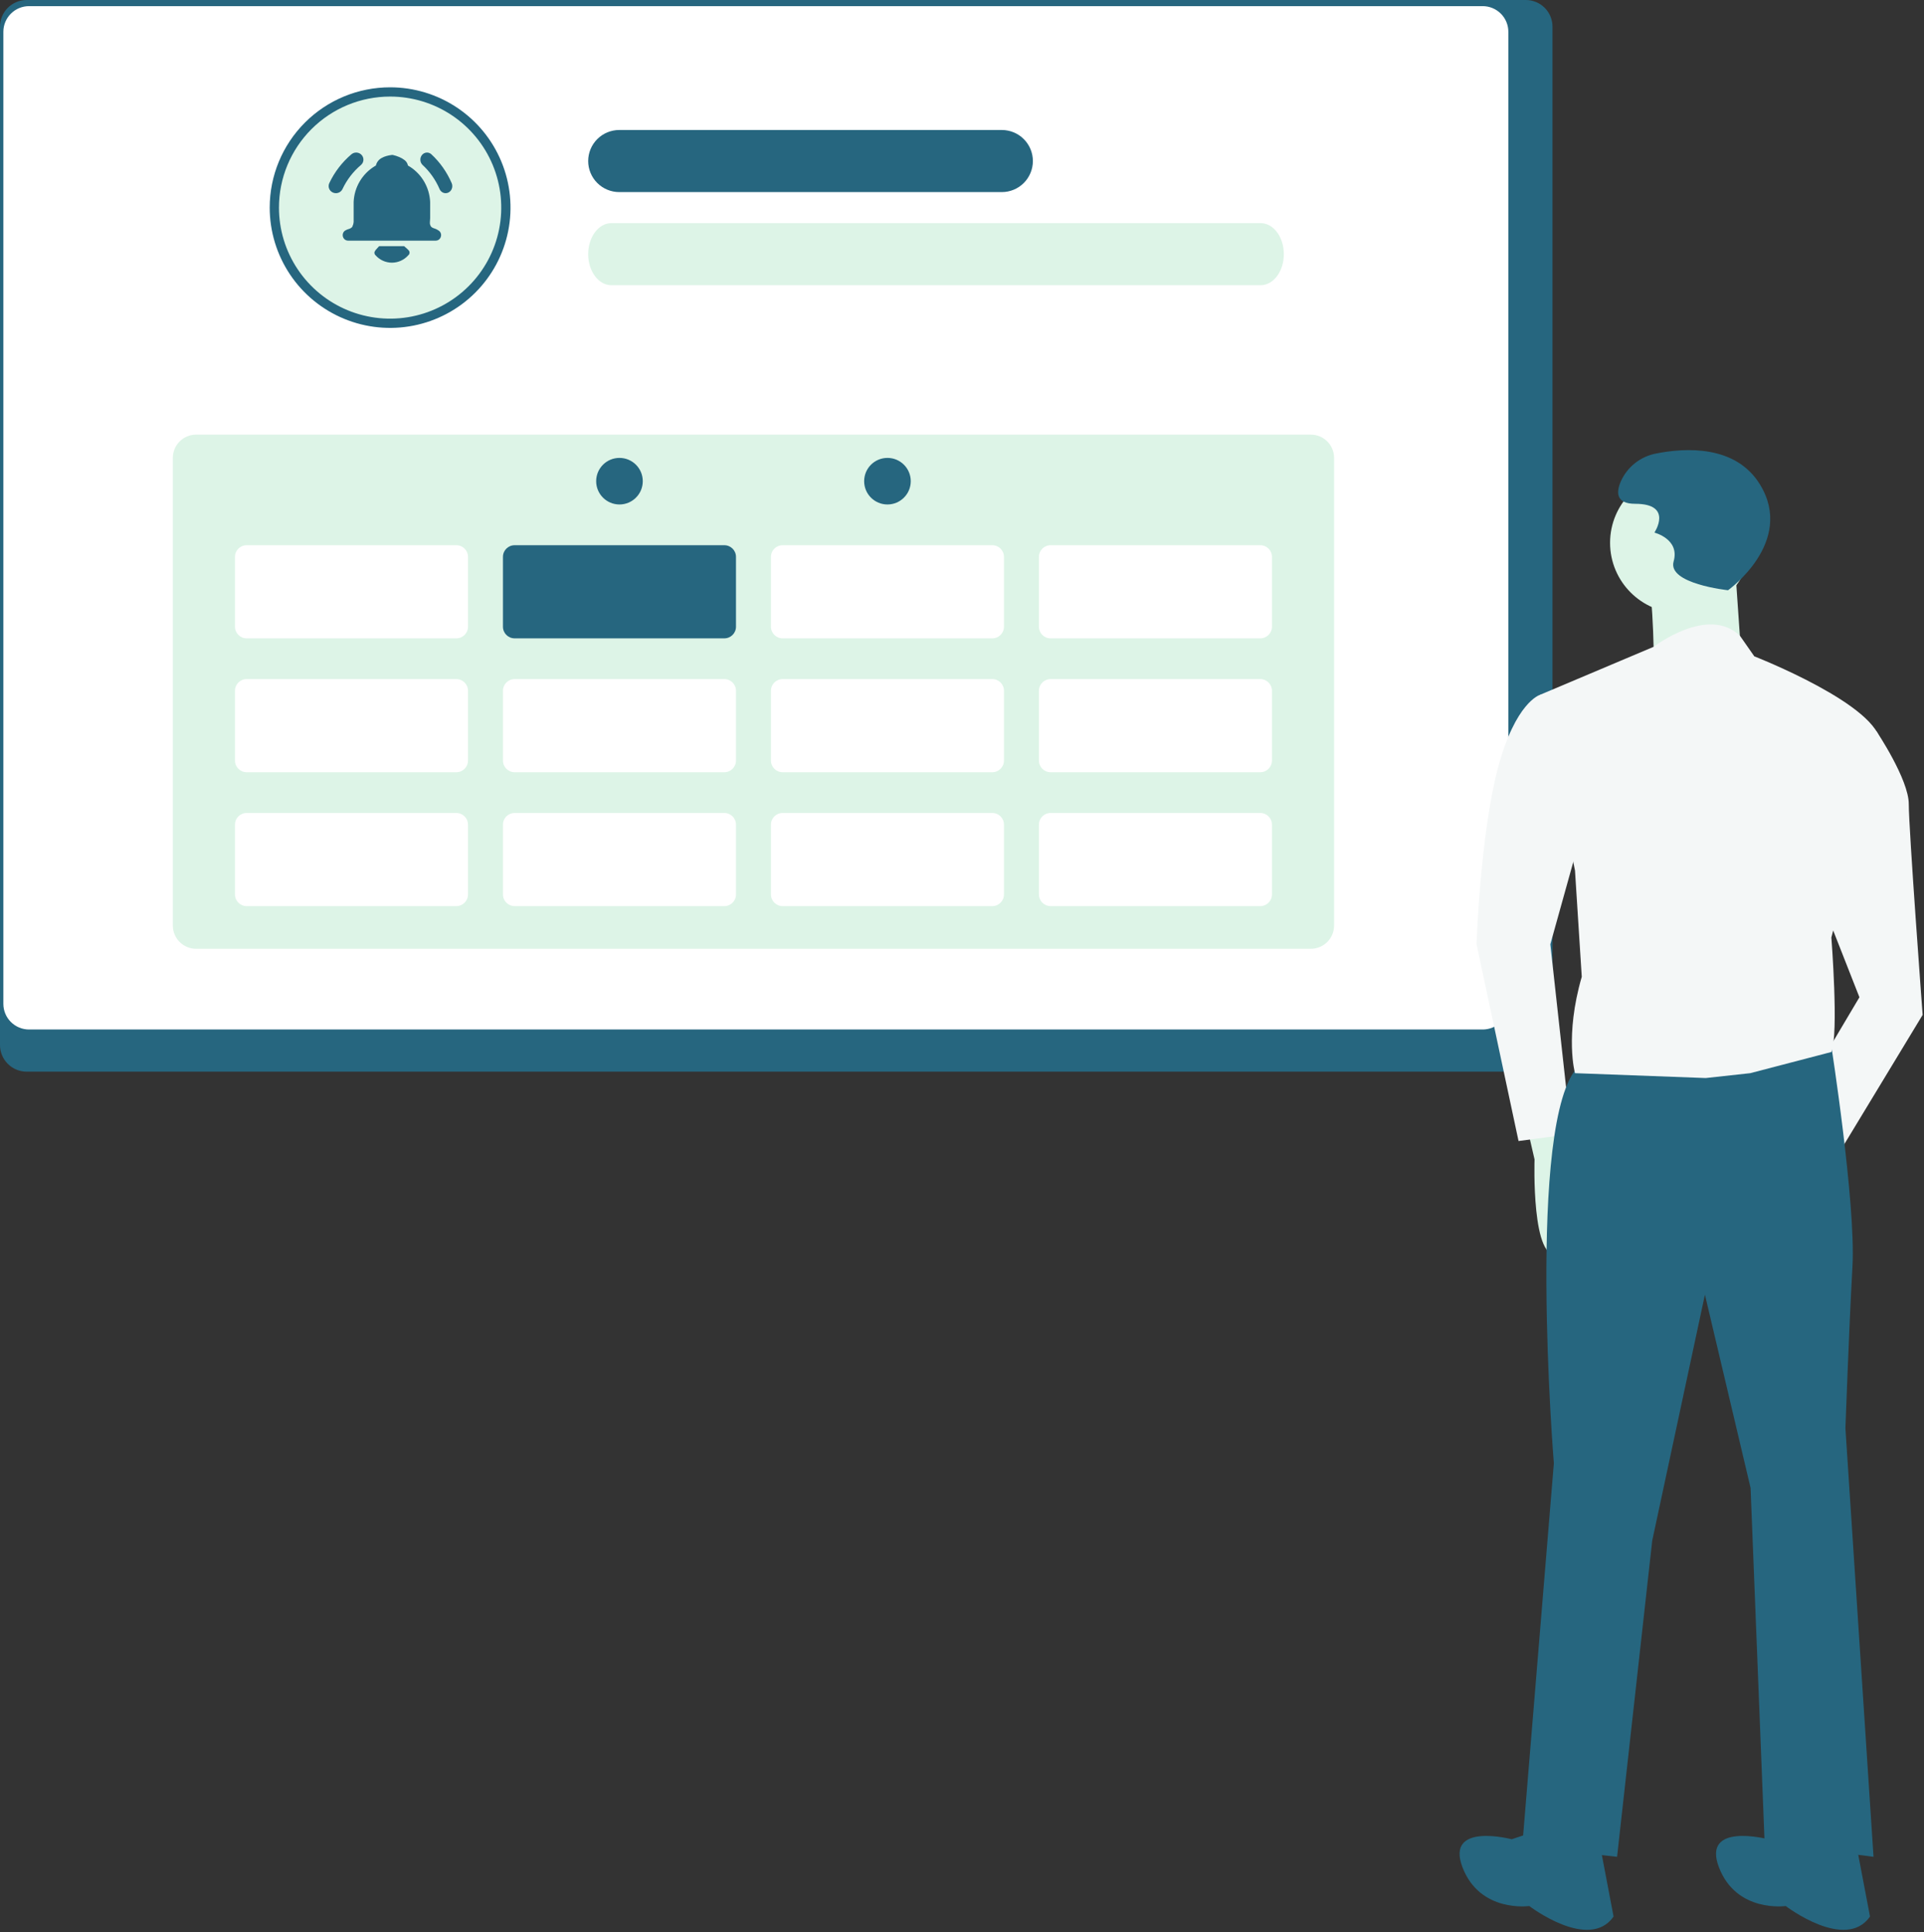 <svg width="492" height="494" viewBox="0 0 492 494" fill="none" xmlns="http://www.w3.org/2000/svg">
<rect x="0" y="0" width="492" height="494" fill="#333333" stroke="none"/>
<g clip-path="url(#clip0_44_2)">
<path d="M390.241 -0.001H6.76C4.952 0.017 3.225 0.75 1.958 2.038C0.691 3.326 -0.013 5.063 -5.7266e-05 6.869V267.145C-0.011 268.948 0.695 270.683 1.962 271.968C3.229 273.252 4.954 273.983 6.76 274H390.241C392.046 273.983 393.772 273.252 395.039 271.967C396.306 270.682 397.011 268.948 397.001 267.145V6.869C397.014 5.064 396.31 3.326 395.043 2.038C393.776 0.751 392.049 0.017 390.242 -0.001H390.241Z" fill="#26667F"/>
<path d="M379.156 1.569H7.415C5.675 1.572 4.008 2.265 2.779 3.495C1.551 4.725 0.86 6.391 0.86 8.129V256.67C0.862 258.406 1.554 260.07 2.783 261.298C4.011 262.525 5.677 263.216 7.415 263.219H379.156C380.894 263.216 382.56 262.525 383.788 261.298C385.017 260.07 385.709 258.406 385.711 256.67V8.129C385.711 6.392 385.021 4.726 383.793 3.496C382.565 2.266 380.898 1.574 379.159 1.57L379.156 1.569Z" fill="white"/>
<path d="M99.757 22.324C105.847 22.324 111.799 24.128 116.862 27.507C121.925 30.887 125.872 35.691 128.202 41.311C130.532 46.931 131.142 53.115 129.954 59.081C128.766 65.048 125.834 70.528 121.528 74.83C117.222 79.131 111.736 82.06 105.764 83.247C99.791 84.434 93.601 83.825 87.975 81.497C82.349 79.169 77.541 75.227 74.158 70.169C70.775 65.111 68.969 59.164 68.969 53.081C68.969 44.924 72.213 37.1 77.987 31.332C83.761 25.564 91.592 22.324 99.757 22.324Z" fill="#26667F"/>
<path d="M99.757 24.69C105.378 24.69 110.873 26.355 115.547 29.474C120.22 32.594 123.863 37.028 126.014 42.216C128.165 47.404 128.728 53.112 127.631 58.62C126.535 64.127 123.828 69.186 119.853 73.157C115.879 77.127 110.815 79.831 105.302 80.927C99.789 82.022 94.075 81.46 88.882 79.311C83.688 77.162 79.25 73.523 76.127 68.854C73.004 64.185 71.337 58.696 71.337 53.081C71.337 45.551 74.332 38.33 79.661 33.005C84.991 27.681 92.22 24.69 99.757 24.69Z" fill="#DDF4E7"/>
<path d="M100.222 67.16H100.209C99.423 67.159 98.646 66.991 97.929 66.668C97.212 66.344 96.572 65.873 96.051 65.285C95.922 65.176 95.828 65.032 95.78 64.87C95.733 64.709 95.733 64.537 95.783 64.375C95.949 64.04 96.177 63.737 96.454 63.485C96.603 63.326 96.77 63.147 96.937 62.949L97.091 62.94H103.338C103.438 63.026 103.534 63.108 103.627 63.188L103.634 63.193C103.905 63.414 104.163 63.652 104.406 63.904C104.51 63.988 104.592 64.095 104.648 64.216C104.704 64.337 104.732 64.469 104.73 64.603C104.727 64.736 104.694 64.867 104.634 64.986C104.573 65.104 104.486 65.208 104.38 65.288C103.859 65.876 103.218 66.347 102.502 66.669C101.785 66.992 101.008 67.159 100.222 67.16ZM111.395 61.529H89.037C88.713 61.533 88.397 61.423 88.147 61.218C87.92 61.025 87.758 60.767 87.684 60.48C87.609 60.192 87.623 59.887 87.726 59.608C87.843 59.305 88.063 59.052 88.348 58.896C88.598 58.76 88.861 58.649 89.132 58.564C89.487 58.481 89.81 58.296 90.061 58.031C90.256 57.652 90.379 57.24 90.423 56.816L90.434 56.754V51.609C90.516 49.774 91.045 47.988 91.975 46.404C92.906 44.821 94.211 43.489 95.775 42.525L96.122 42.319L96.137 42.259C96.237 41.857 96.422 41.481 96.68 41.157C96.937 40.832 97.261 40.566 97.629 40.377C98.007 40.167 98.408 40.003 98.824 39.888C99.251 39.767 99.687 39.681 100.127 39.629L100.382 39.605C100.975 39.736 101.555 39.92 102.115 40.157C102.58 40.347 103.017 40.599 103.415 40.905C103.796 41.183 104.082 41.571 104.235 42.017L104.298 42.257L104.311 42.318C105.853 43.196 107.166 44.427 108.141 45.91C109.118 47.397 109.732 49.094 109.933 50.862L109.972 51.267L109.998 51.674V55.8L109.933 56.755C109.934 56.772 109.934 56.79 109.933 56.807V56.812C109.908 57.03 109.928 57.251 109.993 57.461C110.057 57.671 110.164 57.866 110.307 58.033C110.54 58.217 110.81 58.349 111.098 58.419C111.367 58.495 111.623 58.609 111.859 58.758L112.086 58.898C112.358 59.048 112.571 59.285 112.692 59.571C112.8 59.835 112.826 60.125 112.765 60.404C112.708 60.685 112.569 60.943 112.365 61.145C112.147 61.358 111.862 61.491 111.558 61.52L111.395 61.529ZM85.896 49.394C85.629 49.394 85.365 49.338 85.122 49.228C84.894 49.126 84.689 48.98 84.52 48.797C84.358 48.622 84.232 48.416 84.149 48.193C84.067 47.971 84.03 47.736 84.041 47.501C84.051 47.265 84.108 47.034 84.209 46.821C84.873 45.412 85.686 44.077 86.635 42.84C87.588 41.599 88.67 40.462 89.864 39.449C90.238 39.134 90.72 38.976 91.209 39.009C91.697 39.042 92.153 39.264 92.481 39.627C92.641 39.806 92.764 40.014 92.841 40.241C92.919 40.467 92.95 40.707 92.933 40.946C92.916 41.185 92.851 41.418 92.742 41.631C92.633 41.844 92.482 42.033 92.298 42.187C91.303 43.032 90.4 43.98 89.604 45.015C88.814 46.046 88.136 47.16 87.582 48.335C87.431 48.657 87.188 48.928 86.885 49.113C86.587 49.297 86.245 49.394 85.896 49.394ZM113.956 49.394C113.631 49.393 113.315 49.296 113.046 49.115C112.762 48.923 112.539 48.653 112.405 48.337C111.902 47.17 111.281 46.057 110.55 45.017C109.828 43.99 108.999 43.042 108.078 42.189C107.732 41.865 107.523 41.422 107.495 40.949C107.461 40.474 107.608 40.003 107.908 39.632C108.061 39.438 108.257 39.281 108.479 39.172C108.702 39.063 108.946 39.005 109.193 39.003C109.608 39.005 110.007 39.165 110.309 39.449C111.414 40.472 112.408 41.609 113.275 42.841C114.152 44.088 114.899 45.422 115.502 46.822C115.693 47.262 115.71 47.758 115.552 48.211C115.479 48.431 115.363 48.634 115.211 48.809C115.058 48.984 114.873 49.127 114.666 49.23C114.445 49.339 114.202 49.395 113.956 49.394Z" fill="#26667F"/>
<path d="M156.338 57.05H322.366C325.641 57.05 328.296 60.603 328.296 64.987C328.296 69.371 325.641 72.924 322.366 72.924H156.338C153.063 72.924 150.409 69.371 150.409 64.987C150.409 60.603 153.063 57.05 156.338 57.05Z" fill="#DDF4E7"/>
<path d="M335.192 111.123H50.154C46.863 111.123 44.195 113.788 44.195 117.076V236.632C44.195 239.92 46.863 242.585 50.154 242.585H335.192C338.483 242.585 341.151 239.92 341.151 236.632V117.076C341.151 113.788 338.483 111.123 335.192 111.123Z" fill="#DDF4E7"/>
<path d="M158.354 33.238H256.181C258.288 33.238 260.309 34.074 261.799 35.562C263.289 37.051 264.126 39.07 264.126 41.175C264.126 43.28 263.289 45.299 261.799 46.788C260.309 48.276 258.288 49.112 256.181 49.112H158.354C156.247 49.112 154.226 48.276 152.736 46.788C151.246 45.299 150.409 43.28 150.409 41.175C150.409 39.07 151.246 37.051 152.736 35.562C154.226 34.074 156.247 33.238 158.354 33.238Z" fill="#26667F"/>
<path d="M116.696 139.4H63.065C61.42 139.4 60.086 140.732 60.086 142.376V160.235C60.086 161.879 61.42 163.212 63.065 163.212H116.696C118.342 163.212 119.676 161.879 119.676 160.235V142.376C119.676 140.732 118.342 139.4 116.696 139.4Z" fill="white"/>
<path d="M116.696 173.629H63.065C61.42 173.629 60.086 174.962 60.086 176.606V194.465C60.086 196.109 61.42 197.441 63.065 197.441H116.696C118.342 197.441 119.676 196.109 119.676 194.465V176.606C119.676 174.962 118.342 173.629 116.696 173.629Z" fill="white"/>
<path d="M116.696 207.859H63.065C61.42 207.859 60.086 209.192 60.086 210.836V228.695C60.086 230.339 61.42 231.671 63.065 231.671H116.696C118.342 231.671 119.676 230.339 119.676 228.695V210.836C119.676 209.192 118.342 207.859 116.696 207.859Z" fill="white"/>
<path d="M322.281 139.4H268.65C267.005 139.4 265.671 140.732 265.671 142.376V160.235C265.671 161.879 267.005 163.212 268.65 163.212H322.281C323.927 163.212 325.261 161.879 325.261 160.235V142.376C325.261 140.732 323.927 139.4 322.281 139.4Z" fill="white"/>
<path d="M322.281 173.629H268.65C267.005 173.629 265.671 174.962 265.671 176.606V194.465C265.671 196.109 267.005 197.441 268.65 197.441H322.281C323.927 197.441 325.261 196.109 325.261 194.465V176.606C325.261 174.962 323.927 173.629 322.281 173.629Z" fill="white"/>
<path d="M322.281 207.859H268.65C267.005 207.859 265.671 209.192 265.671 210.836V228.695C265.671 230.339 267.005 231.671 268.65 231.671H322.281C323.927 231.671 325.261 230.339 325.261 228.695V210.836C325.261 209.192 323.927 207.859 322.281 207.859Z" fill="white"/>
<path d="M253.753 139.4H200.122C198.477 139.4 197.143 140.732 197.143 142.376V160.235C197.143 161.879 198.477 163.212 200.122 163.212H253.753C255.398 163.212 256.732 161.879 256.732 160.235V142.376C256.732 140.732 255.398 139.4 253.753 139.4Z" fill="white"/>
<path d="M253.753 173.629H200.122C198.477 173.629 197.143 174.962 197.143 176.606V194.465C197.143 196.109 198.477 197.441 200.122 197.441H253.753C255.398 197.441 256.732 196.109 256.732 194.465V176.606C256.732 174.962 255.398 173.629 253.753 173.629Z" fill="white"/>
<path d="M253.753 207.859H200.122C198.477 207.859 197.143 209.192 197.143 210.836V228.695C197.143 230.339 198.477 231.671 200.122 231.671H253.753C255.398 231.671 256.732 230.339 256.732 228.695V210.836C256.732 209.192 255.398 207.859 253.753 207.859Z" fill="white"/>
<path d="M185.225 139.4H131.594C129.948 139.4 128.614 140.732 128.614 142.376V160.235C128.614 161.879 129.948 163.212 131.594 163.212H185.225C186.87 163.212 188.204 161.879 188.204 160.235V142.376C188.204 140.732 186.87 139.4 185.225 139.4Z" fill="#26667F"/>
<path d="M185.225 173.629H131.594C129.948 173.629 128.614 174.962 128.614 176.606V194.465C128.614 196.109 129.948 197.441 131.594 197.441H185.225C186.87 197.441 188.204 196.109 188.204 194.465V176.606C188.204 174.962 186.87 173.629 185.225 173.629Z" fill="white"/>
<path d="M185.225 207.859H131.594C129.948 207.859 128.614 209.192 128.614 210.836V228.695C128.614 230.339 129.948 231.671 131.594 231.671H185.225C186.87 231.671 188.204 230.339 188.204 228.695V210.836C188.204 209.192 186.87 207.859 185.225 207.859Z" fill="white"/>
<path d="M158.409 128.982C161.7 128.982 164.368 126.317 164.368 123.029C164.368 119.741 161.7 117.076 158.409 117.076C155.118 117.076 152.45 119.741 152.45 123.029C152.45 126.317 155.118 128.982 158.409 128.982Z" fill="#26667F"/>
<path d="M226.938 128.982C230.229 128.982 232.896 126.317 232.896 123.029C232.896 119.741 230.229 117.076 226.938 117.076C223.646 117.076 220.979 119.741 220.979 123.029C220.979 126.317 223.646 128.982 226.938 128.982Z" fill="#26667F"/>
</g>
<path d="M389.716 284.757L392.411 296.435C392.411 296.435 391.511 323.384 398.699 320.689C405.887 317.994 404.089 294.639 404.089 294.639L397.801 282.961L389.716 284.757Z" fill="#DDF4E7"/>
<path d="M429.69 156.751C439.612 156.751 447.656 148.707 447.656 138.785C447.656 128.863 439.612 120.819 429.69 120.819C419.768 120.819 411.724 128.863 411.724 138.785C411.724 148.707 419.768 156.751 429.69 156.751Z" fill="#DDF4E7"/>
<path d="M443.611 143.725L445.411 169.775L422.954 172.47C422.954 172.47 422.954 150.911 421.154 148.216C419.354 145.521 443.611 143.725 443.611 143.725Z" fill="#DDF4E7"/>
<path d="M413.572 178.57L393.81 177.654C393.81 177.654 387.52 179.445 383.01 196.509C378.5 213.573 377.581 241.419 377.581 241.419L388.317 291.733L401.793 289.948L396.446 241.436L405.457 209.105L413.572 178.57Z" fill="#F4F7F7"/>
<path d="M470.16 184.004L479.9 187.05C479.9 187.05 488.112 199.294 488.106 205.582C488.1 211.87 491.652 259.482 491.652 259.482L468.263 298.088L461.093 279.218L475.487 254.977L463.836 225.32L470.16 184.004Z" fill="#F4F7F7"/>
<path d="M403.64 272.63L468.224 266.948C468.224 266.948 474.605 307.664 473.706 323.833C472.807 340.002 471.906 365.154 471.906 365.154L479.092 474.745L451.245 471.152L447.652 380.425L435.978 331.019L422.504 393.899L413.517 474.745L389.263 472.05L397.348 374.136C397.348 374.136 390.165 286.104 403.64 272.63Z" fill="#26667F"/>
<path d="M394.657 467.558L386.572 470.253C386.572 470.253 369.505 465.762 373.993 477.444C378.481 489.126 391.061 487.325 391.061 487.325C391.061 487.325 406.332 499.003 412.62 490.02L409.027 471.156L394.657 467.558Z" fill="#26667F"/>
<path d="M460.232 467.558L452.147 470.253C452.147 470.253 435.08 465.762 439.568 477.444C444.056 489.126 456.636 487.325 456.636 487.325C456.636 487.325 471.907 499.003 478.195 490.02L474.602 471.156L460.232 467.558Z" fill="#26667F"/>
<path d="M393.806 177.649L422.906 165.356C422.906 165.356 436.811 154.646 444.955 162.58L448.61 167.816C448.61 167.816 480.937 180.416 480.929 190.302L468.314 239.697C468.314 239.697 470.243 264.397 468.314 268.97L447.57 274.385L436.175 275.631L402.753 274.385C402.753 274.385 400.092 264.904 404.484 249.738L402.753 222.573L393.806 177.649Z" fill="#F4F7F7"/>
<path d="M441.89 150.911C441.89 150.911 459.078 138.634 450.075 123.901C443.829 113.68 430.886 114.489 423.544 115.943C421.566 116.308 419.706 117.148 418.125 118.392C416.544 119.636 415.29 121.245 414.47 123.082C413.242 125.947 413.242 128.811 418.153 128.811C427.975 128.811 423.064 136.177 423.064 136.177C423.064 136.177 429.612 137.814 427.975 143.543C426.338 149.272 441.89 150.911 441.89 150.911Z" fill="#26667F"/>
<defs>
<clipPath id="clip0_44_2">
<rect width="397" height="274" fill="white"/>
</clipPath>
</defs>
</svg>
